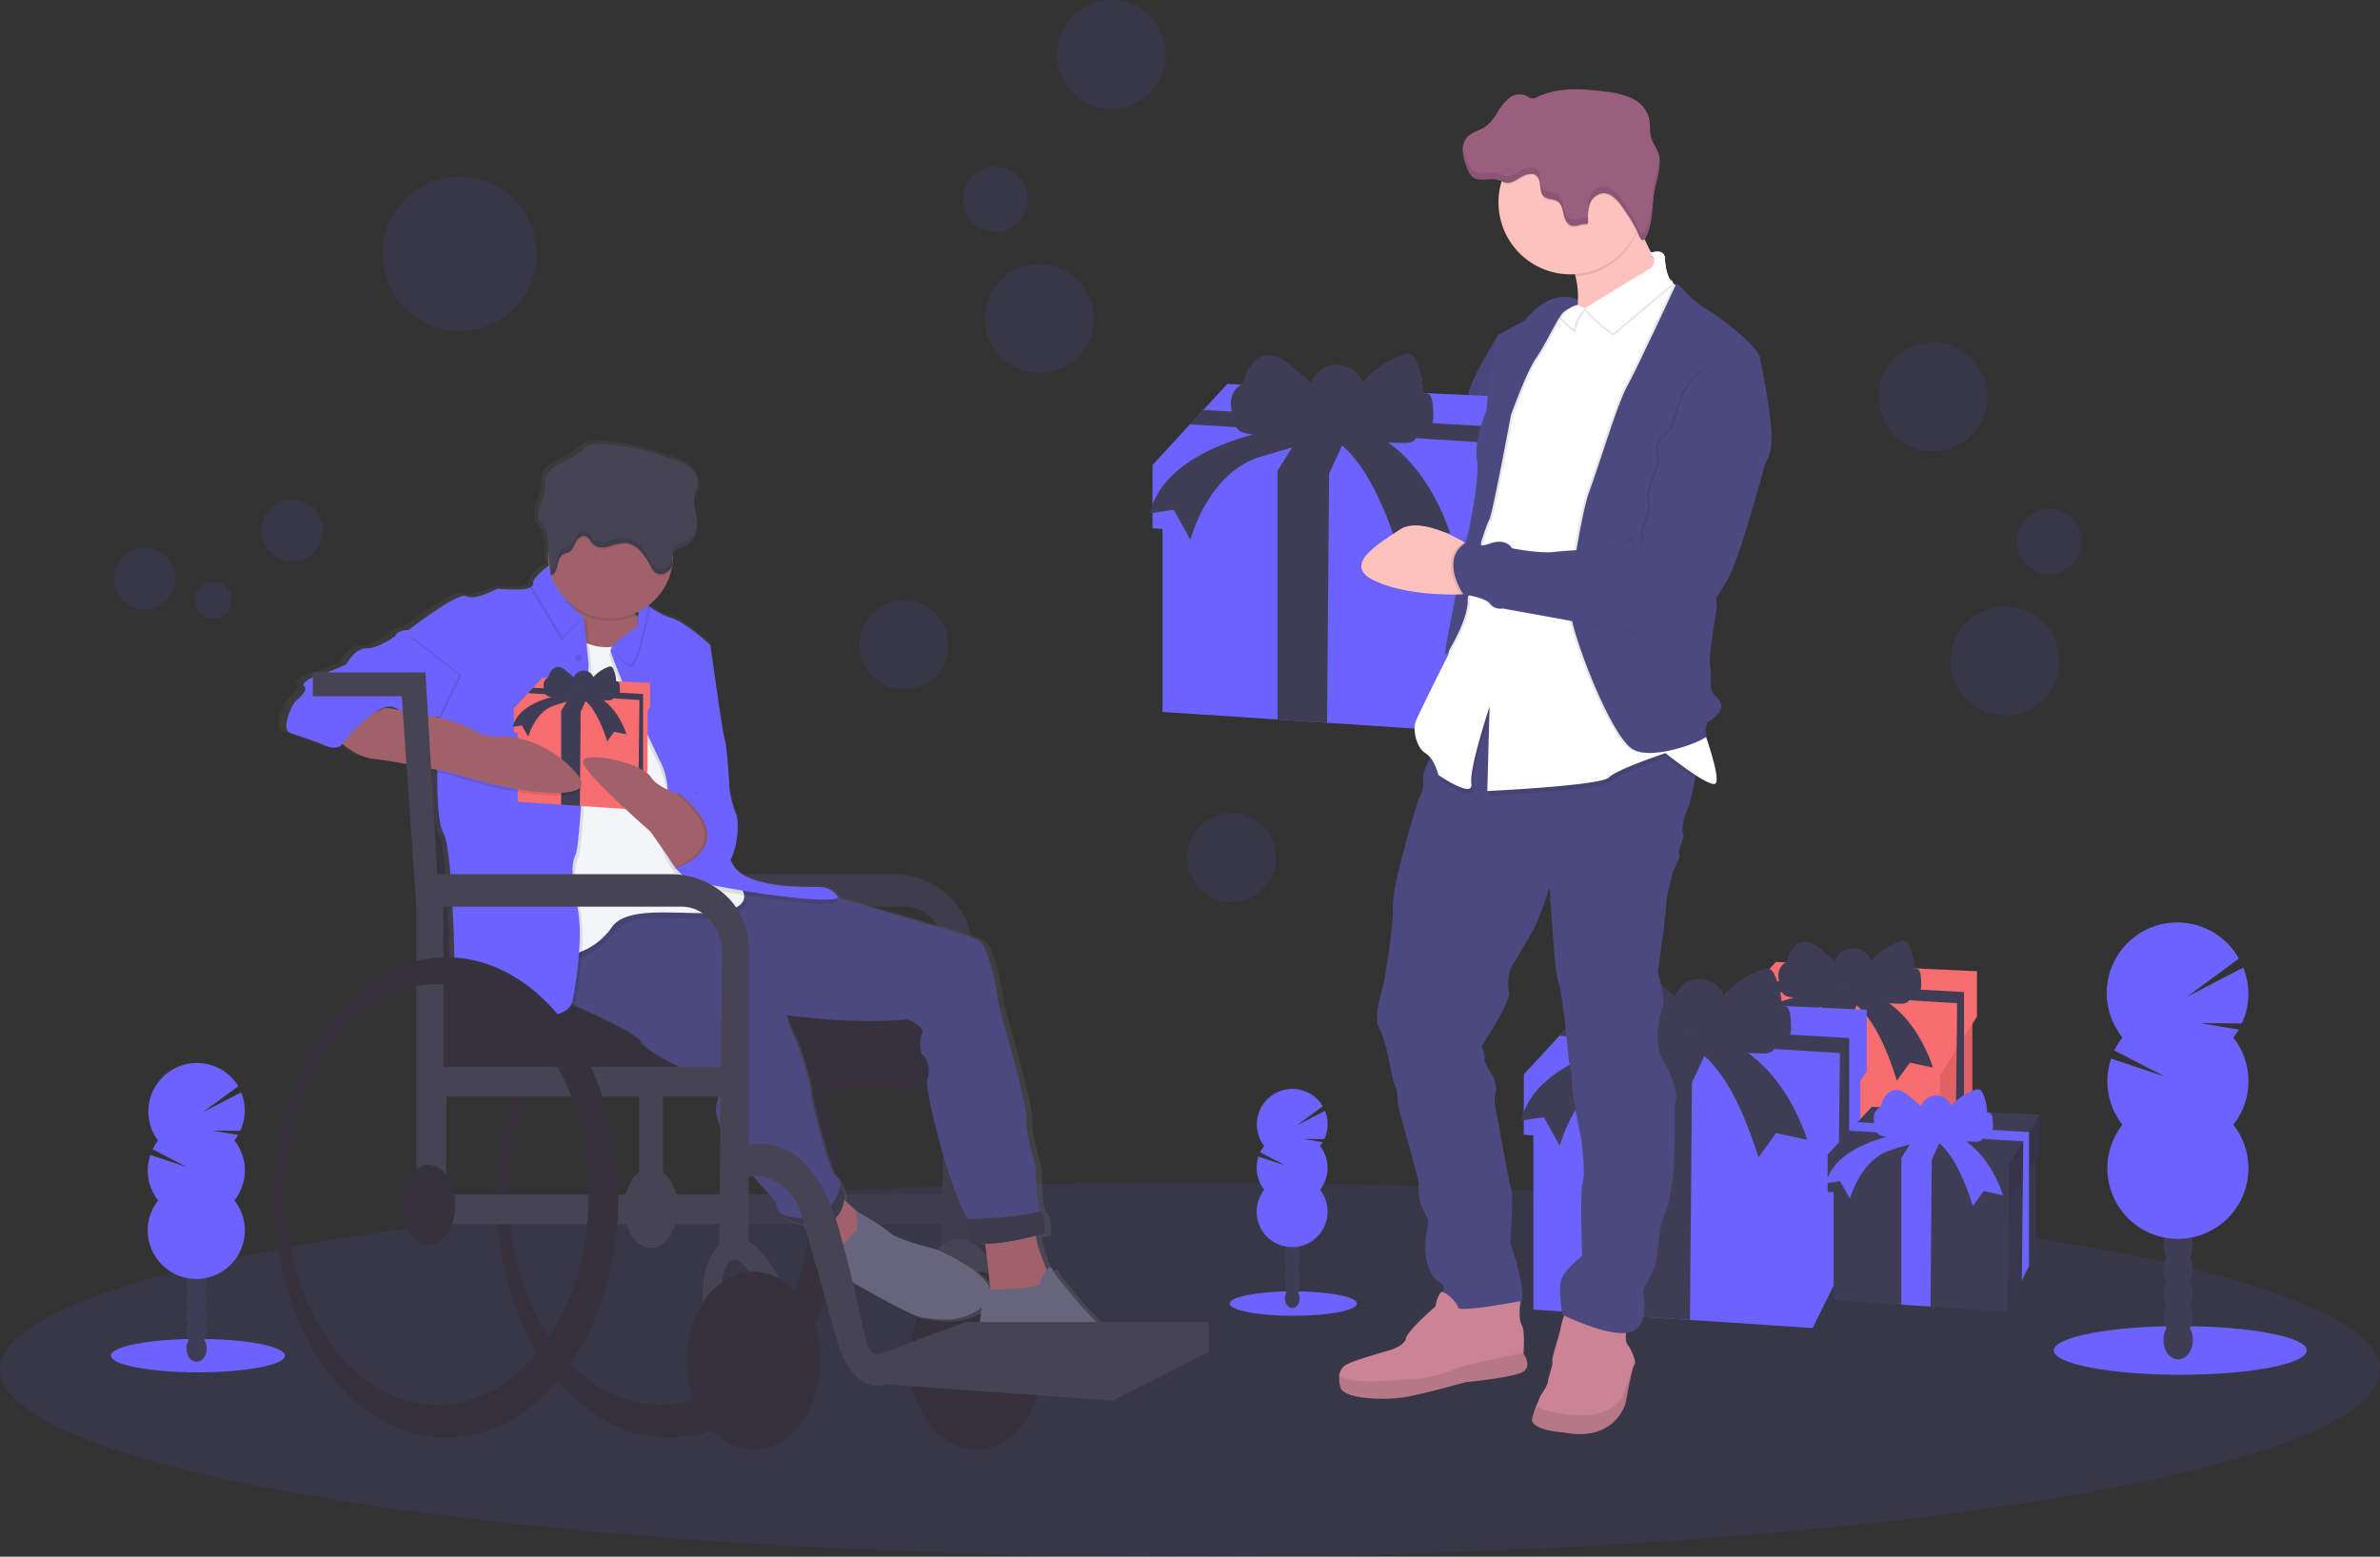 <svg id="e1b1e002-d924-4d22-bacb-5c9d93bf569d" xmlns="http://www.w3.org/2000/svg" xmlns:xlink="http://www.w3.org/1999/xlink" viewBox="0 0 653.07 427.29"><rect x="0" y="0" width="653.07" height="427.29" fill="#333333" stroke="none"/><defs><style>.cls-1,.cls-5{fill:#6c63ff;}.cls-1,.cls-13,.cls-3{opacity:0.1;}.cls-1,.cls-3,.cls-6,.cls-9{isolation:isolate;}.cls-2{fill:#f86d70;}.cls-4{fill:#3f3d56;}.cls-6{opacity:0.15;}.cls-7{fill:#fec2be;}.cls-8{fill:#4c4981;}.cls-9{opacity:0.05;}.cls-10{fill:#ca8496;}.cls-11{fill:#fff;}.cls-12{fill:#9a5e7f;}.cls-14{fill:#35323e;}.cls-15{fill:#464353;}.cls-16{fill:url(#Dégradé_sans_nom_2);}.cls-17{fill:#a1616a;}.cls-18{fill:#67647e;}.cls-19{fill:#444053;}.cls-20{fill:#f3f5f9;}.cls-21{fill:none;}</style><linearGradient id="Dégradé_sans_nom_2" x1="-1002.42" y1="-323.95" x2="-1002.42" y2="-63.54" gradientTransform="matrix(1, 0, 0, -1, 1199.58, 74.15)" gradientUnits="userSpaceOnUse"><stop offset="0" stop-color="gray" stop-opacity="0.25"/><stop offset="0.54" stop-color="gray" stop-opacity="0.12"/><stop offset="1" stop-color="gray" stop-opacity="0.1"/></linearGradient></defs><title>undraw_gifts</title><ellipse class="cls-1" cx="326.54" cy="375.93" rx="326.54" ry="51.36"/><polygon class="cls-2" points="541.21 276.04 541.21 311.64 531.8 330.63 531.8 330.63 531.5 331.24 506.58 329.59 497.01 328.95 474.78 327.49 474.78 284.9 497.01 285.53 506.95 285.81 532.1 286.52 541.21 276.04"/><polygon class="cls-3" points="541.21 278.14 541.21 311.64 538.91 316.28 538.91 316.28 536.55 321.04 536.55 321.04 531.8 330.63 532.33 295.03 532.43 287.85 536.96 282.85 536.96 282.85 538.93 280.67 541.21 278.14"/><polygon class="cls-2" points="542.48 266.59 542.48 279.02 541.21 281.06 538.92 284.7 536.9 287.92 532.43 295.04 532.33 295.03 472.82 291.97 472.82 279.71 472.97 279.54 480.07 271.85 482.64 269.07 487.3 264.04 542.48 266.59"/><polygon class="cls-4" points="538.93 272.31 538.93 280.67 538.92 284.7 538.91 316.28 538.91 316.28 536.55 321.04 536.9 287.92 536.96 282.85 536.96 282.85 537.04 275.37 480.07 271.85 482.64 269.07 538.93 272.31"/><polygon class="cls-4" points="510.97 272.72 506.98 281.39 506.95 285.81 506.58 329.59 497.01 328.95 497.01 280.81 502.12 272.72 510.97 272.72"/><path class="cls-4" d="M497.83,290.19a12.67,12.67,0,0,1-7.14.25,2.78,2.78,0,0,1-1.25-.59,3.29,3.29,0,0,1-.78-1.53,12.4,12.4,0,0,1-.68-3.67,4.08,4.08,0,0,1,1.53-3.28,3.54,3.54,0,0,0,.58-.44,2.43,2.43,0,0,0,.45-.91c.7-2.08,2-4.28,4.22-4.62,2-.3,3.82,1.09,5.37,2.41l3.39,2.88a5.34,5.34,0,0,1,10-.13,18.78,18.78,0,0,1,7.53-5.17,2.33,2.33,0,0,1,2-.08,2.19,2.19,0,0,1,.78,1.06,16,16,0,0,1,1.47,6.42,1.11,1.11,0,0,1,1.31.45,2.91,2.91,0,0,1,.43,1.41,20.1,20.1,0,0,1,.14,2.33,3.53,3.53,0,0,1-.59,2.34,3.86,3.86,0,0,1-2.91.91,1.18,1.18,0,0,1-.31,1.75,3.38,3.38,0,0,1-2,.38c-2.63,0-5.43-.1-7.62-1.55-.87-.59-1.59-1.35-2.46-1.93-2.13-1.41-4.8-1.47-7.26-1.35C501.71,287.64,499.94,289.47,497.83,290.19Z" transform="translate(0 -16.88)"/><path class="cls-4" d="M497.35,289.61s-22,3.06-25.05,16.34l4.61-.68,3.23,5.79s3.41-12.94,13.46-16,13.63-3.57,13.63-3.57,7,1.69,13.28,22l3.58-4.94,6.3,1.36s-4.6-15.84-17-20.27Z" transform="translate(0 -16.88)"/><polygon class="cls-5" points="510.5 289.97 510.5 338.06 497.79 363.7 497.79 363.71 497.39 364.52 463.73 362.3 450.79 361.44 420.76 359.45 420.76 301.93 450.79 302.78 464.22 303.16 498.19 304.12 510.5 289.97"/><polygon class="cls-5" points="512.23 277.19 512.23 293.99 510.5 296.74 507.42 301.65 504.69 306 498.65 315.62 498.51 315.61 418.12 311.48 418.12 294.91 418.32 294.69 427.92 284.31 431.39 280.54 437.68 273.74 512.23 277.19"/><polygon class="cls-4" points="507.43 284.93 507.42 296.21 507.42 301.65 507.4 344.32 507.4 344.33 504.21 350.75 504.69 306 504.76 299.16 504.76 299.15 504.87 289.05 427.92 284.31 431.39 280.54 507.43 284.93"/><polygon class="cls-4" points="469.66 285.48 464.27 297.19 464.22 303.16 463.73 362.3 450.79 361.44 450.79 296.41 457.69 285.48 469.66 285.48"/><path class="cls-4" d="M451.91,303.15a17.14,17.14,0,0,1-9.65.34,3.91,3.91,0,0,1-1.69-.78,4.43,4.43,0,0,1-1.05-2.08,16.42,16.42,0,0,1-.92-5,5.54,5.54,0,0,1,2.06-4.43,5.53,5.53,0,0,0,.79-.58,3.17,3.17,0,0,0,.58-1.23c.94-2.82,2.77-5.79,5.7-6.24,2.7-.41,5.17,1.48,7.25,3.25l4.57,3.89a7.22,7.22,0,0,1,13.46-.18,25.61,25.61,0,0,1,10.17-7,3.12,3.12,0,0,1,2.68-.11,3,3,0,0,1,1.06,1.43,22,22,0,0,1,2,8.67,1.53,1.53,0,0,1,1.75.58,4.06,4.06,0,0,1,.58,1.92,25.33,25.33,0,0,1,.19,3.14,4.76,4.76,0,0,1-.83,3.16c-.93,1.08-2.55,1.2-4,1.23a1.6,1.6,0,0,1-.41,2.37,4.61,4.61,0,0,1-2.68.52c-3.56,0-7.34-.14-10.3-2.12-1.17-.77-2.15-1.81-3.32-2.59-2.87-1.9-6.48-2-9.8-1.83C457.14,299.7,454.76,302.19,451.91,303.15Z" transform="translate(0 -16.88)"/><path class="cls-4" d="M451.25,302.36s-29.68,4.14-33.85,22.09l6.22-.92,4.37,7.83s4.6-17.51,18.18-21.63,18.41-4.84,18.41-4.84,9.43,2.3,17.94,29.69l4.83-6.68,8.54,1.84s-6.21-21.4-23-27.38Z" transform="translate(0 -16.88)"/><polygon class="cls-4" points="558.67 313.86 558.67 343.62 550.81 359.5 550.81 359.5 550.55 360 529.73 358.62 521.72 358.09 503.14 356.86 503.14 321.26 521.72 321.78 530.03 322.01 551.06 322.61 558.67 313.86"/><polygon class="cls-3" points="558.67 315.61 558.67 343.62 556.75 347.5 556.75 347.5 554.78 351.47 554.78 351.48 550.81 359.5 551.25 329.73 551.34 323.72 555.12 319.54 555.12 319.54 556.77 317.72 558.67 315.61"/><polygon class="cls-4" points="559.74 305.95 559.74 316.35 558.67 318.05 556.76 321.09 555.08 323.78 551.34 329.73 551.25 329.73 501.5 327.17 501.5 316.91 501.62 316.78 507.56 310.35 509.71 308.02 513.6 303.81 559.74 305.95"/><polygon class="cls-6" points="559.74 305.95 559.74 316.35 551.34 329.73 551.34 319.48 559.74 305.95"/><polygon class="cls-5" points="556.77 310.73 556.77 317.72 556.76 321.09 556.75 347.5 556.75 347.5 554.78 351.47 555.08 323.78 555.12 319.54 555.12 319.54 555.19 313.28 507.56 310.35 509.71 308.02 556.77 310.73"/><polygon class="cls-5" points="533.4 311.08 530.06 318.33 530.03 322.01 529.73 358.62 521.72 358.09 521.72 317.84 525.99 311.08 533.4 311.08"/><path class="cls-5" d="M522.41,328.45a10.64,10.64,0,0,1-6,.21,2.54,2.54,0,0,1-1.05-.49,2.79,2.79,0,0,1-.65-1.28,10.11,10.11,0,0,1-.58-3.07,3.41,3.41,0,0,1,1.28-2.74,3.41,3.41,0,0,0,.48-.37,2,2,0,0,0,.38-.76c.58-1.75,1.71-3.58,3.53-3.86,1.67-.25,3.2.91,4.49,2l2.83,2.41a4.45,4.45,0,0,1,8.32-.1,15.85,15.85,0,0,1,6.3-4.32,2,2,0,0,1,1.65-.07,1.78,1.78,0,0,1,.66.89,13.42,13.42,0,0,1,1.23,5.36.94.94,0,0,1,1.09.38,2.52,2.52,0,0,1,.37,1.17,17.88,17.88,0,0,1,.11,1.94,2.93,2.93,0,0,1-.52,1.95,3.2,3.2,0,0,1-2.46.77,1,1,0,0,1-.15,1.39l-.1.07a2.81,2.81,0,0,1-1.66.32c-2.2,0-4.54-.08-6.38-1.3-.72-.48-1.33-1.12-2.05-1.61-1.75-1.17-4-1.23-6.06-1.13C525.65,326.31,524.18,327.85,522.41,328.45Z" transform="translate(0 -16.88)"/><path class="cls-5" d="M522,328s-18.37,2.56-20.93,13.67l3.85-.58,2.7,4.84s2.85-10.82,11.25-13.38a90.16,90.16,0,0,1,11.39-3s5.84,1.42,11.09,18.36l3-4.12,5.25,1.16s-3.85-13.24-14.24-16.92Z" transform="translate(0 -16.88)"/><path class="cls-7" d="M338.83,188.09c4.8,1.82,16,2,20.93,2h2.44l3.18-6.47-3.18-5.4s-2.92-.8-6.8-1.5c-5.72-1-13.54-1.84-17.27.48C331.87,181.08,332.57,185.72,338.83,188.09Z" transform="translate(0 -16.88)"/><path class="cls-3" d="M359.76,190.11h2.44l3.18-6.47-3.18-5.4s-2.92-.8-6.8-1.5C358.55,179,366.11,184.05,359.76,190.11Z" transform="translate(0 -16.88)"/><path class="cls-8" d="M412.44,110.61,411,109s-7.23,11.44-8,15.76-1.75,9.28-1.75,9.28-1.8,5.61-3,8.09-2.26,4.86-2.37,5.94.44,3.45-1.83,5-2.81,5.61-2.81,5.61-8.17,8-12.52,8.2-16.73,2.38-16.3,4.54-5.18,3.45-7.44,4,14.59,7,4.75,15.32c0,0,6.25,1.3,6.9,2.81s7.23-.86,7.23-.86,1.41-3.35,6.27-3.56,7.33-2.38,7.33-2.7,4.86-3,7.56-3.78,6.26-1.08,6.37-1.83,16.18-70.15,16.18-70.15Z" transform="translate(0 -16.88)"/><path class="cls-9" d="M412.44,110.61,411,109s-7.23,11.44-8,15.76-1.75,9.28-1.75,9.28-1.8,5.61-3,8.09-2.26,4.86-2.37,5.94.44,3.45-1.83,5-2.81,5.61-2.81,5.61-8.17,8-12.52,8.2-16.73,2.38-16.3,4.54-5.18,3.45-7.44,4,14.59,7,4.75,15.32c0,0,6.25,1.3,6.9,2.81s7.23-.86,7.23-.86,1.41-3.35,6.27-3.56,7.33-2.38,7.33-2.7,4.86-3,7.56-3.78,6.26-1.08,6.37-1.83,16.18-70.15,16.18-70.15Z" transform="translate(0 -16.88)"/><path class="cls-10" d="M429.26,410.09c14.24,2.68,16.83-8.25,16.83-8.25s1.75-9.71,2.43-10.44a1.21,1.21,0,0,0,.11-.93h0a12.59,12.59,0,0,0-2.05-4.57c-.9-1.06-.17-5.43-.17-5.43l-16.51-4.21a24.38,24.38,0,0,0-1.61,4.86c-.16,1.53-2.6,8.5-2.34,9.47s-1.05,4-1.21,5.5-2.18,3.81-2.34,4.62a18.79,18.79,0,0,1-.89,2.13,20.66,20.66,0,0,0-1.05,3.29C419.61,409.53,429.26,410.09,429.26,410.09Z" transform="translate(0 -16.88)"/><path class="cls-3" d="M429.26,410.09c14.24,2.68,16.83-8.25,16.83-8.25s1.75-9.71,2.43-10.44a1.21,1.21,0,0,0,.11-.93l-3.43,9.83s-2.83,5.91-13.35,5c-6-.5-8.94-1.62-10.37-2.48a20.66,20.66,0,0,0-1.05,3.29C419.61,409.53,429.26,410.09,429.26,410.09Z" transform="translate(0 -16.88)"/><path class="cls-8" d="M378.41,299c1.75,2.67,3.81,14.33,3.81,14.33a12.13,12.13,0,0,1,1.29,4.94c-.08,2.26,1.3,6.42,1.3,6.42l4.53,16.75s-.49,4.45,1.21,7.59,1.54,2.19.73,7.69,1,10.61,3.89,12.22-1.3,5.42-1.3,5.42,18.62,5,22.5,2-2-18.29-2-18.29,1-12.8.33-14.66-3.41-17.74-3.41-17.74-1.69-7.2-1-8.42-.41-4.69-.41-4.69-2.74-3.89-2.51-5.1-.81-3.38-.81-3.38,8.26-12.63,7.53-15,.32-6.15.32-6.15l2.3-3.93c1.54-2.63,3.39-5.77,4-6.75a86.7,86.7,0,0,0,3.77-9.63l.76-2.19s1.29,23.79,2.43,26.22,2.83,21.6,2.83,21.6a13.49,13.49,0,0,1,.81,5.34c-.16,3,2.59,16,2.59,16s1.22,9.23.41,11.67-.17,20.32-.17,20.32-4.45,3.5-5.58,6.15.16,10,.16,10,12.95,6.48,18.68,4.78S450.74,371,450.74,371s3.89-6.48,3.89-9a101.56,101.56,0,0,1,1.38-10.2c4.94-9.07,3-31.08,3.8-32.86s-1.67-8.42-3.71-11.39-1.21-11.09,0-13.43-1.2-10.5-1.2-10.5,2.33-15.71,2.27-18.13,2-9.63,2-9.63,2.11-3.73,1.62-4.86,1.62-4.05,1.05-5.35.49-5.25,1.54-7.58a48.27,48.27,0,0,0,1.75-7.46c.5-2.8.87-5.25.87-5.25l-13.36-10.77-33.35-8.75-12.55-4.05-12.22,19.26s-1.26,2-2.38,4.33c-1,2-1.82,4.24-1.66,5.62a7.76,7.76,0,0,1-1.14,5s-7.31,23.09-7.14,29.73S379.65,287,379.65,287,376.63,296.37,378.41,299Z" transform="translate(0 -16.88)"/><polygon class="cls-5" points="413.27 122.42 413.27 172.93 399.92 199.87 399.92 199.87 399.49 200.73 364.14 198.39 350.55 197.49 319.01 195.41 319.01 134.99 350.55 135.88 364.66 136.28 400.34 137.29 413.27 122.42"/><polygon class="cls-3" points="413.27 125.4 413.27 172.93 410.01 179.51 410.01 179.52 406.66 186.26 406.66 186.26 399.92 199.87 400.67 149.36 400.82 139.17 407.24 132.07 407.24 132.07 410.03 128.98 413.27 125.4"/><polygon class="cls-5" points="415.08 109.01 415.08 126.65 413.27 129.54 410.03 134.7 407.16 139.27 400.82 149.37 400.67 149.36 316.24 145.02 316.24 127.61 316.45 127.39 326.53 116.47 330.18 112.53 336.77 105.39 415.08 109.01"/><polygon class="cls-4" points="410.04 117.13 410.03 128.98 410.03 134.7 410.01 179.51 410.01 179.52 406.66 186.26 407.16 139.27 407.24 132.07 407.24 132.07 407.35 121.46 326.53 116.47 330.18 112.53 410.04 117.13"/><polygon class="cls-4" points="370.37 117.71 364.71 130.01 364.66 136.28 364.14 198.39 350.55 197.49 350.55 129.19 357.8 117.71 370.37 117.71"/><path class="cls-4" d="M351.72,135.4a17.92,17.92,0,0,1-10.13.35,4.09,4.09,0,0,1-1.75-.82,4.56,4.56,0,0,1-1.09-2.18,17.09,17.09,0,0,1-1-5.21,5.92,5.92,0,0,1,2.16-4.67,4.18,4.18,0,0,0,.83-.62,3.2,3.2,0,0,0,.63-1.28c1-3,2.92-6.08,6-6.55,2.84-.43,5.43,1.55,7.62,3.41l4.8,4.09a7.59,7.59,0,0,1,14.14-.2,26.79,26.79,0,0,1,10.68-7.33,3.31,3.31,0,0,1,2.81-.11,3.19,3.19,0,0,1,1.11,1.5,23.11,23.11,0,0,1,2.09,9.11,1.59,1.59,0,0,1,1.85.64,4.31,4.31,0,0,1,.62,2,30.46,30.46,0,0,1,.19,3.31,5,5,0,0,1-.87,3.31c-1,1.13-2.67,1.26-4.18,1.29a1.69,1.69,0,0,1-.43,2.49,4.83,4.83,0,0,1-2.82.54c-3.73,0-7.7-.14-10.82-2.22-1.22-.82-2.25-1.91-3.5-2.72-3-2-6.8-2.09-10.29-1.93C357.22,131.8,354.72,134.42,351.72,135.4Z" transform="translate(0 -16.88)"/><path class="cls-4" d="M351.05,134.59s-31.18,4.35-35.53,23.2l6.53-1,4.59,8.22s4.83-18.38,19.09-22.72,19.33-5.08,19.33-5.08,9.92,2.42,18.85,31.18l5.08-7,8.94,1.94s-6.52-22.48-24.17-28.76Z" transform="translate(0 -16.88)"/><path class="cls-7" d="M427.72,111.41c.51-.21,35.72-14.75,30.87-17.64-2.87-1.72-6.42-9-8.84-14.67-1.7-4-2.85-7.18-2.85-7.18s-28.26-5-18.14,12.3a31.92,31.92,0,0,1,3.56,8.53C435.21,104.55,428,111.2,427.72,111.41Z" transform="translate(0 -16.88)"/><path class="cls-3" d="M428.76,84.22a31.92,31.92,0,0,1,3.56,8.53A19.75,19.75,0,0,0,449,81a19.48,19.48,0,0,0,.74-1.92c-1.7-4-2.85-7.18-2.85-7.18S418.64,66.9,428.76,84.22Z" transform="translate(0 -16.88)"/><path class="cls-7" d="M411.19,72.4a19.75,19.75,0,0,0,37.82,8,19.52,19.52,0,0,0,1.68-8,19.75,19.75,0,0,0-39.5,0Z" transform="translate(0 -16.88)"/><path class="cls-3" d="M392.14,225.43c2.07,1.88,2.86,5.45,2.86,5.45s9.74,6.65,9.07,2.43,5-21.2,5-21.2l-.65,23.15s31.08-1.46,33.35-3.73,15.54-6.63,15.54-6.63,4.09,3.26,7.8,5.73c.5-2.79.86-5.25.86-5.25l-13.36-10.76-33.34-8.76-12.55-4.05-12.22,19.26S393.26,223.11,392.14,225.43Z" transform="translate(0 -16.88)"/><path class="cls-11" d="M391.12,223.6c2.59,1.62,3.56,6,3.56,6s9.71,6.64,9.06,2.43,5-21.21,5-21.21L408.12,234s31.08-1.45,33.34-3.72S457,223.6,457,223.6s11.49,9.23,13.59,8.42-3.72-16.51-3.72-16.51l-6-91.95s1.62-27.36-.81-28.33a3.51,3.51,0,0,1-1-.64c-1.6-1.44-2.08-4.36-2.22-6.81-.15-2.92-4-1.46-4-1.46l2.26,2.92L435,101.43l-.17.11a23.77,23.77,0,0,0-2.41-1.1c-1.75-.68-4.14-1.32-5.69-.68a5.57,5.57,0,0,0-2.12,1.91,23.79,23.79,0,0,0-2.73,5.54l-7.29,12.3s-3.72,16.34-3.72,17-1.13,15.54-2.43,17.16-2.59,9.71-2.1,12.14-.82,11.49-.82,11.49c-5.34,4.37-8.09,19.26-8.09,19.26s-8.42,16.68-9.06,18.62S388.53,222,391.12,223.6Z" transform="translate(0 -16.88)"/><path class="cls-3" d="M435,102.08c2,2.92,7.66,7,7.66,7l16.4-13.85c-1.6-1.44-2.08-4.36-2.22-6.81-.15-2.92-4-1.46-4-1.46l.47.58a2.62,2.62,0,0,1-.46,3.66,2.2,2.2,0,0,1-.25.17Z" transform="translate(0 -16.88)"/><path class="cls-11" d="M435,101.43c2,2.92,7.66,7,7.66,7l16.4-13.85c-1.6-1.44-2.08-4.36-2.22-6.81-.15-2.92-4-1.46-4-1.46l.47.58a2.62,2.62,0,0,1-.46,3.66,2.2,2.2,0,0,1-.25.17Z" transform="translate(0 -16.88)"/><path class="cls-3" d="M427.42,103.61c2.12,2.54,5.12,5.41,5,4s1.79-4.61,3-6a9,9,0,0,0-5.88.16A5.57,5.57,0,0,0,427.42,103.61Z" transform="translate(0 -16.88)"/><path class="cls-11" d="M427.09,102.65c2.12,2.53,5.12,5.41,5,4s1.6-3.77,2.83-5.19c-1.75-.68-4.13-1.33-5.69-.69A5.44,5.44,0,0,0,427.09,102.65Z" transform="translate(0 -16.88)"/><path class="cls-3" d="M459.05,95.39s-.21-1.94,2.6,1.4,8.09,6.26,8.09,6.26,12,8.42,12.62,12.31,4.53,20.72,2.49,26.33-17.71,32.48-17.71,32.48,4.09,4.86,3.14,10.58-2.16,13.6-1.62,15.33-.65,6,1.16,7.55,3.78,4.08-1.94,7.56c0,0-1.08,2.91-.11,3.56s-14.35,7.34-20.4,3.77-16.92-32.05-17.16-38.42,3.35-27.43,5.29-32.38,7.77-24.28,10.25-28.6S459.05,95.39,459.05,95.39Z" transform="translate(0 -16.88)"/><path class="cls-8" d="M459.7,95.39s-.21-1.94,2.59,1.4,8.1,6.26,8.1,6.26,12,8.42,12.63,12.31,4.53,20.72,2.48,26.33-17.73,32.48-17.73,32.48,4.09,4.86,3.14,10.58-2.16,13.6-1.62,15.33-.65,6,1.16,7.55,3.78,4.08-1.94,7.56c0,0-1.08,2.91-.11,3.56s-14.35,7.34-20.4,3.77-16.92-32.05-17.16-38.42,3.35-27.43,5.29-32.38,7.77-24.28,10.25-28.6S459.7,95.39,459.7,95.39Z" transform="translate(0 -16.88)"/><path class="cls-3" d="M432.7,99.06s-6-3.67-13.58,5.72c0,0-5.5,3.13-7.12,3.88s-3.45,20.83-3.45,20.83-3.56,8.63-2.59,13.6-2.8,22-2.8,22-6.27,30.65-6.05,31.52,6.37-9.61,6.26-14.79,5.18-21.37,5.94-22.34,5.94-28.71,5.94-28.71,4.21-11.77,6.9-15.65,6.05-11.22,7.45-12.52a14.36,14.36,0,0,1,3.34-2.16Z" transform="translate(0 -16.88)"/><path class="cls-8" d="M432.76,99.06s-6.75-3.67-14.31,5.72c0,0-5.5,3.13-7.12,3.88s-3.45,20.83-3.45,20.83-3.56,8.63-2.59,13.6-2.81,22-2.81,22-6.26,30.65-6,31.52,6.37-9.61,6.26-14.79,5.18-21.37,5.94-22.34,5.93-28.71,5.93-28.71,4.21-11.76,6.91-15.64,6-11.23,7.44-12.52a13.16,13.16,0,0,1,4-2.16Z" transform="translate(0 -16.88)"/><path class="cls-7" d="M403.16,166.51s-12.84-8.41-19.05-4.27-16.35,10-6.37,14.31S401.53,180,401.53,180Z" transform="translate(0 -16.88)"/><path class="cls-10" d="M367.81,397.63c.81,3.32,12.14,3.64,17.56,2.75s16.68-4.1,16.68-4.1,11.81-1.13,15.29-2.59.73-5.19.73-5.19v-.34c.08-1.35.33-6.26-.5-7.59-1-1.53-.41-6.55-.41-6.55s-16.75,3.24-17.08,1.7-2.92-3.73-4.13-4.21-2.1,4-2.1,4-7.59,6.48-8.1,8.83-5.83,3.56-5.83,3.56-8.1,2.27-10.21,3.4a3.9,3.9,0,0,0-2.23,3.14A8.82,8.82,0,0,0,367.81,397.63Z" transform="translate(0 -16.88)"/><path class="cls-3" d="M367.81,397.63c.81,3.32,12.14,3.64,17.56,2.75s16.68-4.1,16.68-4.1,11.81-1.13,15.29-2.59.73-5.19.73-5.19v-.34l-16.92,3.75s-8.34,3.56-13.68,3.56c-4.67,0-15.11,1.91-20-1A8.81,8.81,0,0,0,367.81,397.63Z" transform="translate(0 -16.88)"/><path class="cls-3" d="M412,66.93a5,5,0,0,0,1,.4c1.52.41,3-.61,4.35-1.43s3.21-1.42,4.38-.37c1.52,1.39.42,4.34,2,5.68,1,.84,2.57.58,3.67,1.25S428.75,74.67,429,76s.83,2.81,2.12,3.2,2.48-.46,3.75-.41c.26,0,.58,0,.75-.16a.79.79,0,0,0,.12-.58,12.48,12.48,0,0,1,.41-4.67,4.51,4.51,0,0,1,3.29-3.08c2.27-.35,4.18,1.64,5.52,3.5A59.15,59.15,0,0,1,448.82,80c.07.14.13.28.19.43A19.76,19.76,0,0,0,431,52.65a19.76,19.76,0,0,0-19,14.29Z" transform="translate(0 -16.88)"/><path class="cls-12" d="M445,73.46c-1.33-1.87-3.24-3.86-5.52-3.5A4.46,4.46,0,0,0,436.21,73a12.26,12.26,0,0,0-.41,4.67.8.8,0,0,1-.14.58c-.17.19-.48.16-.74.15-1.26,0-2.53.78-3.74.42s-1.85-1.88-2.13-3.2-.58-2.81-1.72-3.5-2.67-.41-3.67-1.26c-1.57-1.33-.46-4.29-2-5.67-1.16-1.06-3-.46-4.37.36s-2.83,1.84-4.36,1.44c-.51-.14-1-.44-1.47-.63-2.4-.91-5.51.63-7.49-1a5.82,5.82,0,0,1-1.49-2.59,16.27,16.27,0,0,1-1.09-4.12,5.47,5.47,0,0,1,1.1-4c1.28-1.52,3.45-1.89,5.09-3a12.63,12.63,0,0,0,3.26-3.84A14.43,14.43,0,0,1,414,43.88a4.67,4.67,0,0,1,4.76-.74,5,5,0,0,0,1.55.73,3.16,3.16,0,0,0,1.75-.47c5.62-2.64,12.16-2.18,18.31-1.39a23.94,23.94,0,0,1,7.21,1.75,8.65,8.65,0,0,1,4.86,5.33c.5,1.9.12,4,.73,5.84.4,1.27,1.25,2.33,1.75,3.61,1.31,3.41-.26,7.16-.93,10.75-.72,3.93-.36,8.17-2,11.9-.32.73-.69,2-1.51,1.52-.59-.35-1.21-2.42-1.56-3.07A56.63,56.63,0,0,0,445,73.46Z" transform="translate(0 -16.88)"/><path class="cls-3" d="M480.53,136.72l2.92,8.31s-6.91,25.68-10.15,31.09-8,12.3-8,12.3a29.68,29.68,0,0,1-17.27,2.16c-9.29-1.83-36.37-6.69-36.37-6.69a3.59,3.59,0,0,1-3.45-1.3c-1.19-1.73-7.34-2.59-7.34-2.59s-7.13-10.36,1.62-14.68c0,0,1.07,2.38,5.72.76s6,1.29,6,1.29,7.56,1.52,11.76,1,14.68-.75,15.76-1.61a1.37,1.37,0,0,1,1.94.1,11.74,11.74,0,0,0,3.45-1.94c.87-1,2.06,1.08,2.06,1.08s1.51-.86,1.08-1.94,1.4-5.18,1.4-5.18A10.54,10.54,0,0,0,452,154c-.54-2.16,2.7-9.92,2.7-9.92a13.79,13.79,0,0,0-.43-3.89c-.54-1.94,4.09-5.83,4.09-5.83s4.53-22,14.14-14.79S480.53,136.72,480.53,136.72Z" transform="translate(0 -16.88)"/><path class="cls-8" d="M481.2,136.72l2.92,8.31s-6.91,25.68-10.15,31.09-8,12.3-8,12.3a29.68,29.68,0,0,1-17.27,2.16c-9.28-1.83-36.38-6.69-36.38-6.69a3.6,3.6,0,0,1-3.45-1.3c-1.18-1.73-7.34-2.59-7.34-2.59s-7.12-10.36,1.62-14.68c0,0,1.08,2.38,5.72.76s6,1.29,6,1.29,7.59,1.52,11.77,1,14.68-.75,15.75-1.61a1.37,1.37,0,0,1,1.94.1,11.88,11.88,0,0,0,3.46-1.94c.86-1,2.05,1.08,2.05,1.08s1.51-.86,1.08-1.94,1.4-5.18,1.4-5.18a10.39,10.39,0,0,0,.32-4.86c-.54-2.16,2.71-9.92,2.71-9.92a13.8,13.8,0,0,0-.44-3.89c-.54-1.94,4.09-5.83,4.09-5.83s4.53-22,14.14-14.79S481.2,136.72,481.2,136.72Z" transform="translate(0 -16.88)"/><g class="cls-13"><path d="M436.18,71.2a4.51,4.51,0,0,1,3.29-3.08c2.27-.35,4.18,1.64,5.52,3.51a56.4,56.4,0,0,1,3.83,6.15c.35.65.94,2.72,1.55,3.08.82.48,1.17-.8,1.52-1.53,1.67-3.71,1.3-8,2-11.89.42-2.3,1.21-4.67,1.39-6.94.24,2.81-.86,5.79-1.39,8.66-.73,3.93-.36,8.17-2,11.9-.33.73-.7,2-1.52,1.53-.58-.36-1.2-2.43-1.55-3.08A57.2,57.2,0,0,0,445,73.36c-1.33-1.88-3.24-3.86-5.52-3.5a4.45,4.45,0,0,0-3.28,3.07,8.75,8.75,0,0,0-.44,2.43A11.46,11.46,0,0,1,436.18,71.2Z" transform="translate(0 -16.88)"/><path d="M402.47,61A5.82,5.82,0,0,0,404,63.54c2,1.64,5.08.09,7.48,1a16,16,0,0,0,1.48.62c1.52.41,3-.58,4.35-1.43s3.21-1.42,4.38-.37c1.52,1.39.42,4.35,2,5.68,1,.85,2.57.58,3.67,1.25s1.44,2.21,1.72,3.5.83,2.82,2.12,3.2,2.48-.46,3.75-.41c.26,0,.58,0,.74-.16a.38.38,0,0,0,.09-.15c0,.43,0,.86,0,1.29a.81.81,0,0,1-.13.59c-.18.19-.48.16-.74.15-1.27,0-2.53.77-3.75.41s-1.84-1.88-2.12-3.2-.59-2.81-1.72-3.53-2.68-.41-3.67-1.25c-1.57-1.33-.47-4.29-2-5.67-1.17-1.06-3-.45-4.38.36s-2.83,1.84-4.35,1.43c-.51-.14-1-.43-1.48-.62-2.4-.92-5.51.63-7.48-1a5.73,5.73,0,0,1-1.49-2.59,16,16,0,0,1-1.09-4.12,6.4,6.4,0,0,1,0-1.45A17.43,17.43,0,0,0,402.47,61Z" transform="translate(0 -16.88)"/></g><path class="cls-14" d="M136.31,345.58c0,36.43,21.15,65.95,47.23,65.95s47.22-29.53,47.22-65.95-21.14-65.95-47.22-65.95S136.31,309.15,136.31,345.58Zm3.26-.88c0-31.89,18.59-57.75,41.52-57.75s41.56,25.87,41.56,57.75-18.59,57.74-41.53,57.74-41.55-25.85-41.55-57.74Z" transform="translate(0 -16.88)"/><path class="cls-15" d="M177.84,201.45l3.25,55.38h64a22.13,22.13,0,0,1,15,5.69,20,20,0,0,1,6.45,13v83.05h-8.17l.06-5.7H177.81v-8.17h80.78l.67-66.64a11,11,0,0,0-.26-2.49c-.5-2.2-1.91-6.2-5.67-8.45a10.56,10.56,0,0,0-5.43-1.41H175.38l-4.09-57.81H146.9v-6.49Z" transform="translate(0 -16.88)"/><path class="cls-3" d="M177.84,201.45l3.25,55.38h64a22.13,22.13,0,0,1,15,5.69,20,20,0,0,1,6.45,13v83.05h-8.17l.06-5.7H177.81v-8.17h80.78l.67-66.64a11,11,0,0,0-.26-2.49c-.5-2.2-1.91-6.2-5.67-8.45a10.56,10.56,0,0,0-5.43-1.41H175.38l-4.09-57.81H146.9v-6.49Z" transform="translate(0 -16.88)"/><polygon class="cls-14" points="175.81 214.29 114.33 212.26 117.58 297.75 264.96 299.38 261.3 264.78 181.09 278.21 175.81 214.29"/><rect class="cls-15" x="120.02" y="327.88" width="81.43" height="8.14"/><path class="cls-15" d="M175.38,338.59V314.66h6.51v23.93c2.41,1.81,4.09,5.53,4.09,9.84,0,6.07-3.29,11-7.33,11s-7.33-4.92-7.33-11C171.32,344.12,173,340.4,175.38,338.59Z" transform="translate(0 -16.88)"/><path class="cls-15" d="M207.39,359a7.66,7.66,0,0,0-10-.36h0s-9.77,6.51-.82,34.2c0,0,6.52,4.09,3.26-9s-1.63-21.17,1.63-21.17,7.33,9,7.33,9l5.7-2.44A34.48,34.48,0,0,0,207.39,359Z" transform="translate(0 -16.88)"/><path class="cls-15" d="M268.46,359a7.66,7.66,0,0,0-10-.36h0s-9.77,6.51-.82,34.2c0,0,6.52,4.09,3.27-9s-1.64-21.17,1.63-21.17,7.32,9,7.32,9l5.7-2.44A34.48,34.48,0,0,0,268.46,359Z" transform="translate(0 -16.88)"/><ellipse class="cls-14" cx="267.81" cy="373.48" rx="18.32" ry="24.43"/><ellipse class="cls-14" cx="206.74" cy="373.48" rx="18.32" ry="24.43"/><path class="cls-16" d="M316,388.69c-1.88-1.92-4.75-3.34-6.49-3.34-3.65,0-18-17.07-19-19.48-.35-.89-.94-.59-1.53.19a45.27,45.27,0,0,1-3.11-9.43c1.54-.39,2.53-.67,2.53-.67s.19-5.5-1.17-6.07h0c-1.31-.77-1.31-12.11-1.31-12.11s-3.06-10-2.68-13.64S275.61,293,275.61,293s-2.11-16.56-5.94-18.24c-3.24-1.41-30.52-9.2-39-11.59-.18-.41-1.49-3-5.73-3-4.6,0-18.4.19-23-5.12a10.26,10.26,0,0,1-1.42-2.3c2.27-4.18,2.42-11.09,1.6-12.68a31.09,31.09,0,0,1-1.91-6.83s-.58-11-1.36-13.84-4-26.17-4-26.17-6.52-6.22-11.12-7.56a19.32,19.32,0,0,1-5.58-2.92c.07-.38.14-.72.19-1a17.21,17.21,0,0,0,5.84-9.77,3,3,0,0,0,.19-.65,6.78,6.78,0,0,0,0-.9,15.25,15.25,0,0,0,.1-1.66v-.36a2.32,2.32,0,0,1,.32-.76c.68-1,2.06-1.17,3.16-1.65a3.29,3.29,0,0,0,.49-.26l.14-.09.29-.2.17-.13.24-.21.15-.15.21-.22.15-.18.17-.22.14-.21a1.64,1.64,0,0,0,.14-.22,1.71,1.71,0,0,0,.13-.23c0-.08.08-.15.11-.22s.09-.17.13-.26a1.19,1.19,0,0,0,.08-.2l.12-.3.05-.15c0-.12.07-.24.11-.36v0a9.12,9.12,0,0,0,.27-3h0a4.78,4.78,0,0,0-.09-.76c-.29-1.75-.92-3.56-.71-5.28h0a2.33,2.33,0,0,1,.08-.46v-.05a3.62,3.62,0,0,1,.13-.47c.24-.69.65-1.33.87-2h0c0-.15.08-.29.11-.44v-.12c0-.12,0-.24,0-.37v-.08a5.16,5.16,0,0,0-.06-1h0a6.25,6.25,0,0,0-2.09-3.5,16,16,0,0,0-5.69-2.83c-5.25-1.75-10.72-3.41-16.28-3.76-2.44-.16-5.63-.91-7.59.58-2.28,1.75-3.7,3.07-6.54,4.26-2.05.85-4.19,2.17-4.67,4.25a16,16,0,0,0-.1,2.77c-.09,1.87-1,3.61-1.57,5.4a8.15,8.15,0,0,0-.43,3.25v.06a1.59,1.59,0,0,0,.06.37V159a3.8,3.8,0,0,0,.25.81s0,.06,0,.1l.14.29.06.09a2.82,2.82,0,0,0,.24.36c.35.47.83.87,1.16,1.37a5.5,5.5,0,0,1,.67,2.51l.27,2.67v.2c0,.39,0,.79,0,1.16a16.91,16.91,0,0,0,.22,2.75c-1.94,1.46-4,3.22-4.36,4.5a2.16,2.16,0,0,0-.46,1.29h0c-1.83,1.43-9.59.58-9.59.58s-6.33,3.42-8.63,2.08-16.1,9.3-16.1,9.3-3.65.19-3.84,1.71c0,0-4.6,3.41-8,3.41s-5.57,4.36-5.57,4.36-5.74,2.66-7.66,3-5.18,2.28-4.22,3-.19,2.46-1.92,3.79-4.41,8.17-2.1,9.1,8.62,2.85,10.35,3.8a3.81,3.81,0,0,0,2.15.4,5.72,5.72,0,0,0,2.45-.4l.27-.34c2.25,1.71,5.18,3.47,8,3.75,4.45.44,14,2.26,18.06,3v.75c0,7.09.29,14.43,1.66,16.68,2.88,4.74,3.26,41.91,3.26,41.91s9,1.33,12.08,4.17c2.92,2.69,17.61,7.59,20.51,1.22l.92.4c7.47,3.24,17.39,7.85,18.53,9.92,1.84,3.41,15.07,9.1,15.07,9.1s8.63.19,6.13,8.18,16.56,27.09,16.56,27.09a5.24,5.24,0,0,0,1.1,3.34,5.36,5.36,0,0,0,.82.83,16.14,16.14,0,0,0,5.9,2.12,11.81,11.81,0,0,1,1.17,3.19c-.1.22.83,1.05,2,2.12h0a43.43,43.43,0,0,0,3.3,6h0a5,5,0,0,0,1.71,1.72c1.87.76,21.32,12.32,25,12.7,3.39.36,10.28,2,16.48-2.8l-1,8.09-.33,2.68s9.78,4,13.81,4,17.63,6.45,17.63,6.45,9,1.9,15-2.08C319,393.48,318.11,390.77,316,388.69Zm-61.86-87.94c-1,2.08-.34,5.88.11,5.88s2.57,3,1.42,6.45,7.48,34.51,11.31,38.68a1,1,0,0,1-.07.29c-.28,1.26-1.08,6.41,4.29,6.72h.62c.4,3.25,1,8.36,1.39,12.59-.86-2.51-4.2-5.06-7.52-7.07a65.88,65.88,0,0,0-7.72-3.93s-10.74-2.56-13-4.67-9.15-5.9-9.15-5.9h0c-1.08-1-2.3-2.08-3.44-3.13.06-.44.1-.91.13-1.4a21.48,21.48,0,0,0-1-2.92,5.68,5.68,0,0,0-1.67-2.42c-1.53-.94-6.71-20.48-6.71-22.76s-3.25-13.08-4.4-15a39.15,39.15,0,0,1-2.5-6.65s17.45,2.67,33.75,1.16C249.92,296.76,255.1,298.66,254.17,300.75Zm-135-87.61v.22l-1-.25C118.77,213.14,119.15,213.14,119.15,213.14Zm55.35-28.95v1.06l-.2-.2c-.16-.18-.31-.37-.47-.56a4.43,4.43,0,0,0,.67-.3Zm18.77,39.92c-.2-1.12-.3-1.75-.3-1.75l.07-1.07Zm-88.71-13.47a5.78,5.78,0,0,1,1.25-.26,3,3,0,0,1,1.06.29c.45.21.92.41,1.39.58l-3.34-.58a1.45,1.45,0,0,0-.36,0Z" transform="translate(0 -16.88)"/><path class="cls-17" d="M218.08,347.6s3.85,8,3.67,8.54,8.27,7.33,8.27,7.33l9.22-6.58-.93-4.52S228,343,227.22,342,218.08,347.6,218.08,347.6Z" transform="translate(0 -16.88)"/><path class="cls-18" d="M270.67,374.58c-6.42,6.21-13.92,4.32-17.51,3.95s-22.67-11.86-24.51-12.61a4.8,4.8,0,0,1-1.67-1.71h0a44.67,44.67,0,0,1-3.24-6c.13,0,6.39,1.82,8,0,0,0,2.63-3.24,3.19-3.24s.05-5.66.05-5.66,6.73,3.78,9,5.83,12.79,4.61,12.79,4.61a65.53,65.53,0,0,1,7.59,3.91C269.34,366.75,274.31,371.05,270.67,374.58Z" transform="translate(0 -16.88)"/><path class="cls-17" d="M269.93,355s2.68,20.14,2,22.77,16.82-9,16.82-9-6.12-12.62-4.33-15.52S269.93,355,269.93,355Z" transform="translate(0 -16.88)"/><path class="cls-8" d="M286.67,355.38s-10.91,3.2-16.93,2.82c-5.25-.32-4.48-5.41-4.2-6.67,0-.19.07-.29.07-.29-3.77-4.14-12.26-35-11.09-38.39s-.94-6.42-1.39-6.42-1.06-3.77-.12-5.84-4.14-3.95-4.14-3.95c-16,1.51-33.12-1.17-33.12-1.17a38.72,38.72,0,0,0,2.45,6.61c1.13,1.88,4.33,12.61,4.33,14.87s5.08,21.64,6.58,22.58a5.66,5.66,0,0,1,1.64,2.4,22.14,22.14,0,0,1,1,2.87c-.58,12.61-14.87,7.72-16.92,6a5.16,5.16,0,0,1-1.88-4.15s-18.68-19-16.23-26.86-6-8.09-6-8.09-13-5.66-14.79-9c-1.11-2.09-10.85-6.66-18.18-9.88-4.59-2-8.24-3.5-8.24-3.5l3.05-10.92,2.42-8.64,4.53-1.7,14.46-5.42,26-3.58,2.38.31,25.26,3.27s36.88,10.53,40.65,12.2,5.83,18.09,5.83,18.09,7.91,27.29,7.53,30.88,2.63,13.53,2.63,13.53,0,11.26,1.28,12h0C286.85,349.93,286.67,355.38,286.67,355.38Z" transform="translate(0 -16.88)"/><path class="cls-19" d="M231.72,344.84c-.58,12.61-14.87,7.72-16.92,6a4.83,4.83,0,0,1-.8-.83c5,1.85,13.86,3.27,16.74-8.07A22.05,22.05,0,0,1,231.72,344.84Z" transform="translate(0 -16.88)"/><path class="cls-19" d="M286.67,355.38s-10.91,3.2-16.93,2.82c-5.25-.32-4.48-5.41-4.2-6.67,5.52-.18,15-.7,20-2.19h.05C286.85,349.93,286.67,355.38,286.67,355.38Z" transform="translate(0 -16.88)"/><path class="cls-3" d="M231.72,344.84c-.58,12.61-14.87,7.72-16.92,6a4.83,4.83,0,0,1-.8-.83c5,1.85,13.86,3.27,16.74-8.07A22.05,22.05,0,0,1,231.72,344.84Z" transform="translate(0 -16.88)"/><path class="cls-3" d="M286.67,355.38s-10.91,3.2-16.93,2.82c-5.25-.32-4.48-5.41-4.2-6.67,5.52-.18,15-.7,20-2.19h.05C286.85,349.93,286.67,355.38,286.67,355.38Z" transform="translate(0 -16.88)"/><path class="cls-18" d="M313.58,394.71c-5.84,4-14.68,2.08-14.68,2.08s-13.36-6.42-17.31-6.42-13.55-4-13.55-4l.32-2.66L269.93,371s14.66-.37,15.24-1.69c0,0,2.64-6.49,3.58-4.09s15.06,19.34,18.63,19.34c1.7,0,4.52,1.41,6.37,3.31C315.78,390,316.62,392.65,313.58,394.71Z" transform="translate(0 -16.88)"/><path class="cls-3" d="M220.43,340.33c1.88,1.88-17.88-6.21-13.37-6.59S220.43,340.33,220.43,340.33Z" transform="translate(0 -16.88)"/><path class="cls-17" d="M180.91,199.18l-.63-.09c-2.33-.36-10.82-1.69-18.44-3.35-1.85-.4-3.65-.82-5.3-1.25-5.84-1.53-9.74-3.18-7.25-4.53,3.3-1.79,5-5.05,6-7.85.09-.27.17-.54.24-.8a20.69,20.69,0,0,0,.76-4.33s21.27-7.53,17.13,0c-2,3.69-.67,6.7,1.25,8.81a16.67,16.67,0,0,0,4.58,3.42Z" transform="translate(0 -16.88)"/><path class="cls-3" d="M158.14,193.35s7.59,5.45,15.37.94,17.94,39.9,17.94,39.9l10.54,26s6.82,5.65-1.67,8.1S173,265.8,168.19,273s-13.82,8.28-14.77,8.28-4.51-26.91-4.51-26.91l-1-39Z" transform="translate(0 -16.88)"/><path class="cls-20" d="M199.94,266.74c-8.49,2.45-27.35-2.44-32.1,4.71a18.42,18.42,0,0,1-8.1,6.52,21.43,21.43,0,0,1-6.67,1.75c-.13,0-.3-.5-.51-1.35-1.33-5.45-4-25.56-4-25.56l-.93-39,8.94-19.37,1.22-2.65a15.93,15.93,0,0,0,3.87,1.88,13.63,13.63,0,0,0,11.51-.94c2.28-1.32,4.77,1.56,7.14,6.31,5.71,11.41,10.79,33.59,10.79,33.59l10.54,26a7.6,7.6,0,0,1,.71.68C203.82,260.91,206.63,264.82,199.94,266.74Z" transform="translate(0 -16.88)"/><path class="cls-3" d="M159.46,268.05a48.38,48.38,0,0,1,.25,9.92A113.85,113.85,0,0,1,158,292a5.06,5.06,0,0,1-.22.85c-4.6-2-8.24-3.5-8.24-3.5l3-10.94c-1.32-5.45-4-25.57-4-25.57l-.93-38.95,8.94-19.37c-5.84-1.53-9.74-3.18-7.25-4.53,3.62-2,5.36-5.7,6.2-8.66a31.78,31.78,0,0,0,5.35,5.76l.12.1.67,6.56.21,2,.44,4.19s-2.08,49.49-3.58,52.32-.75,8.28.58,14.68C159.34,267.3,159.41,267.66,159.46,268.05Z" transform="translate(0 -16.88)"/><path class="cls-5" d="M158.51,266.18c1.32,6.42.19,16.92-1.32,25s-17.51,2.82-20.51,0-11.85-4.14-11.85-4.14-.38-36.89-3.2-41.59c-1.35-2.23-1.67-9.52-1.63-16.55,0-6.32.34-12.44.45-14.52,0-.47,0-.74,0-.74s-12.25-20.7-12-22.2,3.77-1.7,3.77-1.7,13.55-10.54,15.8-9.22,8.47-2.07,8.47-2.07,7.88.89,9.5-.62a.84.84,0,0,0,.29-.7c-.19-2.41,8-7.55,8.28-7.71-6.92,6.22,4.26,15.81,5.53,16.86l.11.1,1.32,12.77s-2.07,49.49-3.57,52.32S157.19,259.78,158.51,266.18Z" transform="translate(0 -16.88)"/><circle class="cls-19" cx="157.78" cy="195.53" r="0.94"/><path class="cls-3" d="M159.71,187.06,154,192.59l-8.38-14a.89.89,0,0,0,.3-.7c-.19-2.41,8-7.55,8.27-7.71C147.26,176.43,158.45,186,159.71,187.06Z" transform="translate(0 -16.88)"/><path class="cls-5" d="M160.09,186.31l-5.72,5.53-8.39-14a.83.83,0,0,0,.29-.69c-.18-2.41,8-7.55,8.28-7.71C147.64,175.67,158.82,185.26,160.09,186.31Z" transform="translate(0 -16.88)"/><path class="cls-3" d="M229.66,264.48c-4.71,2.08-35.58-3.38-40.09-4.7S178.48,248.3,181.66,241s-1.13-14.52-1.13-14.52-6.77-14.48-8.28-17.31a125.78,125.78,0,0,1-5.08-12.42,1.13,1.13,0,0,1,.27-.86c1.22-1.86,5.94-5.16,5.94-5.16,1.33.48,1.49-3.33,1.44-6.12,0-1.57-.12-2.81-.12-2.81s.62.63,1.64,1.5c.38.31.8.65,1.27,1a19.49,19.49,0,0,0,5.94,3.27c4.52,1.33,10.91,7.5,10.91,7.5L192.58,224s4.33,27.17,8.85,32.44,18.09,5.08,22.58,5.08S229.66,264.48,229.66,264.48Z" transform="translate(0 -16.88)"/><path class="cls-5" d="M230,263.36c-4.7,2.06-35.56-3.39-40.08-4.71s-11.09-11.48-7.9-18.82-1.13-14.49-1.13-14.49-6.78-14.49-8.29-17.32a133.19,133.19,0,0,1-5.07-12.42,1.06,1.06,0,0,1,.27-.85c1.21-1.87,5.94-5.17,5.94-5.17,1.33.49,1.49-3.32,1.44-6.11,0-1.57-.12-2.82-.12-2.82s.62.63,1.64,1.5c.37.31.79.66,1.27,1a19.47,19.47,0,0,0,5.93,3.24c4.51,1.33,10.91,7.5,10.91,7.5L193,222.81s4.33,27.18,8.84,32.45,18.1,5.09,22.59,5.09S230,263.36,230,263.36Z" transform="translate(0 -16.88)"/><path class="cls-3" d="M178.84,181.4s-.18,1-.48,2.52c-1,5.17-3.42,16.45-5.17,16-1.25-.32-3.36-2.53-5-4.44,1.22-1.87,5.94-5.17,5.94-5.17,1.33.49,1.49-3.32,1.44-6.11l1.52-1.31Z" transform="translate(0 -16.88)"/><path class="cls-5" d="M178.46,180.65s-.17,1-.47,2.52c-1,5.16-3.43,16.45-5.17,16-1.25-.31-3.36-2.52-5-4.43,1.21-1.87,5.94-5.17,5.94-5.17,1.33.49,1.49-3.32,1.44-6.11l1.52-1.32Z" transform="translate(0 -16.88)"/><polygon class="cls-2" points="177.69 192.5 177.69 211.59 172.64 221.78 172.64 221.78 172.48 222.1 159.12 221.22 153.98 220.87 142.06 220.08 142.06 197.25 153.98 197.59 159.32 197.74 172.8 198.12 177.69 192.5"/><polygon class="cls-2" points="178.37 187.43 178.37 194.1 177.69 195.19 176.46 197.14 175.38 198.87 172.99 202.69 172.93 202.68 141.01 201.04 141.01 194.46 141.09 194.38 144.9 190.25 146.28 188.76 148.78 186.06 178.37 187.43"/><polygon class="cls-4" points="176.47 190.5 176.46 194.98 176.46 197.14 176.46 214.08 176.46 214.08 175.19 216.63 175.38 198.87 175.41 196.15 175.41 196.14 175.46 192.13 144.9 190.25 146.28 188.76 176.47 190.5"/><polygon class="cls-4" points="161.48 190.72 159.34 195.37 159.32 197.74 159.12 221.22 153.98 220.87 153.98 195.06 156.73 190.72 161.48 190.72"/><path class="cls-4" d="M154.43,207.91a6.75,6.75,0,0,1-3.83.14,1.48,1.48,0,0,1-.67-.31,1.74,1.74,0,0,1-.42-.82,6.67,6.67,0,0,1-.37-2,2.2,2.2,0,0,1,.82-1.75,1.78,1.78,0,0,0,.31-.23,1.27,1.27,0,0,0,.25-.49c.37-1.12,1.09-2.3,2.26-2.48s2.05.59,2.88,1.29l1.81,1.55a2.87,2.87,0,0,1,5.34-.08,10.24,10.24,0,0,1,4-2.76,1.27,1.27,0,0,1,1.06-.05,1.23,1.23,0,0,1,.43.58,8.77,8.77,0,0,1,.78,3.45.57.57,0,0,1,.7.24,1.48,1.48,0,0,1,.24.76,10.48,10.48,0,0,1,.07,1.25,1.85,1.85,0,0,1-.33,1.25,2.06,2.06,0,0,1-1.58.49.63.63,0,0,1-.1.89l-.06.05a1.77,1.77,0,0,1-1.06.21,7.3,7.3,0,0,1-4.09-.84c-.46-.31-.85-.72-1.32-1a6.37,6.37,0,0,0-3.89-.73C156.5,206.54,155.54,207.53,154.43,207.91Z" transform="translate(0 -16.88)"/><path class="cls-4" d="M154.16,207.6s-11.78,1.64-13.42,8.76l2.46-.36,1.75,3.1s1.83-6.94,7.22-8.59a55.52,55.52,0,0,1,7.31-1.91s3.74.91,7.12,11.78l1.92-2.65,3.38.73s-2.47-8.5-9.13-10.87Z" transform="translate(0 -16.88)"/><path class="cls-17" d="M190.51,236.07s-9.42-1.88-12-6-20.55-7.71-18.37-3.38,18.37,18.49,18.37,18.49l7,10,9.34-2.37,3.95-7.67Z" transform="translate(0 -16.88)"/><path class="cls-3" d="M113.35,191.84l-4.14-.37s-4.52,3.38-7.91,3.38-5.46,4.33-5.46,4.33a61,61,0,0,1-7.53,3c-1.88.38-5.07,2.26-4.13,3S84,207.65,82.3,209s-4.33,8.09-2.08,9,8.47,2.82,10.17,3.76a4.66,4.66,0,0,0,3.76,0s10-13,15-10.53,12,2.44,12,2.44l5.46-11.48Z" transform="translate(0 -16.88)"/><path class="cls-5" d="M199.94,253.76a5,5,0,0,1-3.5,2.44,26.52,26.52,0,0,1-10.95-1s18.95-6,.7-20.66h4.89l1.63-.62L192,230l-1.08-35.16,4-.94s3.18,23.15,3.95,26,1.32,13.74,1.32,13.74A32,32,0,0,0,202,240.4C202.81,242.1,202.62,249.75,199.94,253.76Z" transform="translate(0 -16.88)"/><path class="cls-3" d="M199.19,253.76a5,5,0,0,1-3.5,2.44,26.6,26.6,0,0,1-11-1s18.95-6,.7-20.66h4.89l1.63-.62C194.64,238.65,198.85,247.1,199.19,253.76Z" transform="translate(0 -16.88)"/><path class="cls-21" d="M199.94,253.76a5,5,0,0,1-3.5,2.44,26.52,26.52,0,0,1-10.95-1s18.95-6,.7-20.66h4.89l1.63-.62C195.38,238.65,199.6,247.1,199.94,253.76Z" transform="translate(0 -16.88)"/><path class="cls-5" d="M199.94,253.76a5,5,0,0,1-3.5,2.44,26.52,26.52,0,0,1-10.95-1s18.95-6,.7-20.66h4.89l1.63-.62C195.38,238.65,199.6,247.1,199.94,253.76Z" transform="translate(0 -16.88)"/><path class="cls-3" d="M174.63,185.79a17.13,17.13,0,0,1-19.38-3.7q.13-.42.24-.81a20.46,20.46,0,0,0,.76-4.33s21.27-7.53,17.13,0C171.35,180.67,172.71,183.68,174.63,185.79Z" transform="translate(0 -16.88)"/><path class="cls-17" d="M184.67,169.45v.16a14.67,14.67,0,0,1-.09,1.65c-.06.54-.14,1-.24,1.54a17.13,17.13,0,0,1-33,2.21c-.12-.33-.22-.66-.31-1a16.77,16.77,0,0,1-.62-4.56,11.24,11.24,0,0,1,0-1.17,17.13,17.13,0,0,1,34.21,1.17Z" transform="translate(0 -16.88)"/><path class="cls-3" d="M184.67,169.61a7.62,7.62,0,0,0-.09,1.65,6.55,6.55,0,0,1-.05.89,2.33,2.33,0,0,1-.19.65c-.69,1.63-3,2.68-4.44,1.63a4.77,4.77,0,0,1-1.33-1.75c-1.59-2.92-3.79-6.32-7.25-6.38a15.83,15.83,0,0,0-4.29,1c-1.43.37-3.12.41-4.19-.59-.81-.74-1.2-2-2.3-2.28s-2.11.74-2.61,1.75-.91,2.14-1.92,2.65c-.46.22-1,.29-1.43.53-2.05,1.12-1.11,5.05-3.23,5.69l-.21.05L151,174c-.2-1.91-.39-3.82-.59-5.74a17.13,17.13,0,0,1,34.21,1.17Z" transform="translate(0 -16.88)"/><path class="cls-15" d="M154.25,143.88c-2,.86-4.09,2.17-4.56,4.22a17,17,0,0,0-.1,2.76c-.09,1.85-1,3.58-1.54,5.35s-.77,3.85.37,5.36c.35.48.82.87,1.13,1.36a5.45,5.45,0,0,1,.66,2.5l.93,9.26c2.39-.45,1.33-4.58,3.44-5.74.44-.24,1-.31,1.43-.53,1-.51,1.41-1.67,1.92-2.66s1.5-2,2.61-1.75,1.49,1.54,2.3,2.29c1.07,1,2.77.92,4.19.58a17,17,0,0,1,4.29-1c3.46.05,5.66,3.44,7.25,6.37a4.89,4.89,0,0,0,1.33,1.76c1.68,1.16,4.34-.31,4.63-2.29.16-1.1-.19-2.33.46-3.27s2-1.17,3.09-1.63c2.75-1.27,3.6-4.7,3.14-7.59-.33-2.07-1.16-4.22-.47-6.21.23-.69.63-1.32.85-2a5.49,5.49,0,0,0-1.94-5.45,15.87,15.87,0,0,0-5.58-2.81c-5.14-1.71-10.5-3.38-16-3.73-2.4-.15-5.53-.9-7.43.58A24.28,24.28,0,0,1,154.25,143.88Z" transform="translate(0 -16.88)"/><circle class="cls-3" cx="158.72" cy="180.66" r="0.94"/><path class="cls-3" d="M313.58,394.71c-5.84,4-14.68,2.08-14.68,2.08s-13.36-6.42-17.31-6.42-13.55-4-13.55-4l.32-2.66c3.91.76,12.77,2.54,13.79,3.42,1.32,1.13,17.51,6.59,17.51,6.59s11-1.38,14.09-5.91C315.78,390,316.62,392.65,313.58,394.71Z" transform="translate(0 -16.88)"/><g class="cls-13"><path d="M149.59,149.36v.09A.14.14,0,0,0,149.59,149.36Z" transform="translate(0 -16.88)"/><path d="M188.08,165.36c-1.08.5-2.44.68-3.09,1.64s-.3,2.17-.46,3.27c-.29,2-2.95,3.46-4.63,2.28a4.77,4.77,0,0,1-1.33-1.75c-1.59-2.92-3.79-6.32-7.25-6.38a17.49,17.49,0,0,0-4.29,1c-1.42.38-3.12.41-4.19-.58-.81-.74-1.2-2-2.3-2.28s-2.1.74-2.61,1.75-.91,2.15-1.92,2.66c-.46.22-1,.29-1.43.53-2.11,1.16-1.05,5.29-3.44,5.73l-.93-9.26a5.44,5.44,0,0,0-.66-2.49c-.31-.5-.78-.89-1.13-1.36a4.14,4.14,0,0,1-.77-2,4.77,4.77,0,0,0,.77,3.5c.35.47.82.86,1.13,1.36a5.44,5.44,0,0,1,.66,2.49l.93,9.27c2.39-.45,1.33-4.59,3.44-5.74.44-.24,1-.31,1.43-.53,1-.51,1.42-1.67,1.92-2.66s1.5-2,2.61-1.75,1.49,1.54,2.3,2.28c1.07,1,2.77.93,4.19.59a17.51,17.51,0,0,1,4.29-1c3.46.06,5.66,3.45,7.25,6.38a4.77,4.77,0,0,0,1.33,1.75c1.68,1.17,4.34-.31,4.63-2.28.16-1.1-.19-2.33.46-3.27s2-1.17,3.09-1.64c2.51-1.16,3.44-4.12,3.23-6.83A6.13,6.13,0,0,1,188.08,165.36Z" transform="translate(0 -16.88)"/><path d="M191.6,149.56c-.22.69-.62,1.32-.85,2a5.73,5.73,0,0,0-.2,2.5,4.46,4.46,0,0,1,.22-1c.23-.69.64-1.32.85-2a4.24,4.24,0,0,0,.11-2C191.69,149.28,191.65,149.42,191.6,149.56Z" transform="translate(0 -16.88)"/></g><path class="cls-3" d="M136.31,233.24c-4.34-1-14.5-4-14.5-4l-1.81-.36c0-6.32.34-12.44.45-14.52h0s8.67,2.82,10.73,4.33,8.47,1.13,8.47,1.13,10,.59,18.26,9.79S140.64,234.19,136.31,233.24Z" transform="translate(0 -16.88)"/><path class="cls-17" d="M94,216.44a2.5,2.5,0,0,0-1.26,3.31,2.53,2.53,0,0,0,.68.91c2.29,1.9,5.64,4.17,8.83,4.49,5.34.54,18.16,3.11,19.44,3.37l.2,0c1.06.31,10.31,3,14.39,3.91,4.33,1,29.92,5.66,21.64-3.56a29.31,29.31,0,0,0-18.09-9.78h-.33c-1,.05-6.42.24-8.32-1.16a17.44,17.44,0,0,0-3.12-1.55,59.18,59.18,0,0,0-12.72-3.67l-8.83-1.49a2.55,2.55,0,0,0-1.49.19Z" transform="translate(0 -16.88)"/><path class="cls-5" d="M112.59,191.84l-4.14-.37s-4.51,3.38-7.9,3.38-5.46,4.33-5.46,4.33a61,61,0,0,1-7.53,3c-1.88.38-5.08,2.26-4.14,3s-.18,2.44-1.88,3.76-4.33,8.09-2.07,9,8.47,2.82,10.16,3.76a4.68,4.68,0,0,0,3.77,0s10-13,15-10.53,12.07,2.44,12.07,2.44L126,202.19Z" transform="translate(0 -16.88)"/><path class="cls-15" d="M121.65,260.88v48.85h78.17v8.17H122.47v35H114.3v-92Z" transform="translate(0 -16.88)"/><path class="cls-15" d="M85.82,201.45h30.93L120,256.83h64a22.13,22.13,0,0,1,15,5.69,20,20,0,0,1,6.45,13v83.05h-8.14l.81-80.48a11,11,0,0,0-.26-2.49c-.5-2.2-1.91-6.2-5.67-8.45a10.56,10.56,0,0,0-5.43-1.41h-72.5L110.24,208H85.82Z" transform="translate(0 -16.88)"/><path class="cls-14" d="M75.24,345.58c0,36.43,21.15,65.95,47.23,65.95s47.22-29.53,47.22-65.95-21.14-65.95-47.22-65.95S75.24,309.15,75.24,345.58Zm3.26-.88C78.5,312.81,97.09,287,120,287s41.53,25.86,41.53,57.75S143,402.44,120,402.44,78.5,376.59,78.5,344.7Z" transform="translate(0 -16.88)"/><ellipse class="cls-14" cx="117.58" cy="330.73" rx="7.33" ry="11"/><path class="cls-15" d="M203.89,331.74v8.95c2.56-1.59,5.37-1.16,7.85-.09a14.79,14.79,0,0,1,8.13,9.57c2,6.83,5.83,20.26,9.27,32.89C234,401,243,396.86,243,396.86l62.29,4.48,26.47-13.42v-8.17H265s-15.48,5.7-22,8.17-4.09-2.45-12.67-33.17S203.89,331.74,203.89,331.74Z" transform="translate(0 -16.88)"/><ellipse class="cls-5" cx="598.26" cy="370.67" rx="34.71" ry="6.68"/><ellipse class="cls-4" cx="597.68" cy="367.83" rx="4.04" ry="5.29"/><ellipse class="cls-4" cx="597.68" cy="361.36" rx="4.04" ry="5.29"/><ellipse class="cls-4" cx="597.68" cy="354.9" rx="4.04" ry="5.29"/><ellipse class="cls-4" cx="597.68" cy="348.43" rx="4.04" ry="5.29"/><ellipse class="cls-4" cx="597.68" cy="341.97" rx="4.04" ry="5.29"/><ellipse class="cls-4" cx="597.68" cy="335.5" rx="4.04" ry="5.29"/><ellipse class="cls-4" cx="597.68" cy="329.04" rx="4.04" ry="5.29"/><path class="cls-5" d="M612.81,301.68a22.24,22.24,0,0,0,1.51-2.22l-10.63-1.75,11.49.08a19.4,19.4,0,0,0,.37-15.33l-15.4,8L614.35,280a19.36,19.36,0,1,0-33.51,19.39,20.25,20.25,0,0,0,1.54,2.28,19.54,19.54,0,0,0-2.21,3.53L594,312.36l-14.71-4.92a19.35,19.35,0,0,0,3.11,18.17,19.35,19.35,0,1,0,30.43,0,19.36,19.36,0,0,0,0-23.93Z" transform="translate(0 -16.88)"/><ellipse class="cls-5" cx="54.32" cy="372.1" rx="23.88" ry="4.59"/><ellipse class="cls-4" cx="53.93" cy="370.15" rx="2.78" ry="3.64"/><ellipse class="cls-4" cx="53.93" cy="365.7" rx="2.78" ry="3.64"/><ellipse class="cls-4" cx="53.93" cy="361.26" rx="2.78" ry="3.64"/><ellipse class="cls-4" cx="53.93" cy="356.8" rx="2.78" ry="3.64"/><ellipse class="cls-4" cx="53.93" cy="352.36" rx="2.78" ry="3.64"/><ellipse class="cls-4" cx="53.93" cy="347.91" rx="2.78" ry="3.64"/><ellipse class="cls-4" cx="53.93" cy="343.46" rx="2.78" ry="3.64"/><path class="cls-5" d="M64.33,329.9a13.16,13.16,0,0,0,1-1.52l-7.31-1.17,7.91.06a13.34,13.34,0,0,0,.25-10.55l-10.6,5.5L65.39,315a13.32,13.32,0,0,0-23.06,13.32,12.89,12.89,0,0,0,1.07,1.58,13.56,13.56,0,0,0-1.52,2.43l9.48,4.93-10.11-3.4a13.52,13.52,0,0,0-.7,4.28,13.22,13.22,0,0,0,2.85,8.23,13.32,13.32,0,1,0,20.93,0,13.29,13.29,0,0,0,0-16.47Z" transform="translate(0 -16.88)"/><ellipse class="cls-5" cx="354.89" cy="357.8" rx="17.46" ry="3.36"/><ellipse class="cls-4" cx="354.6" cy="356.37" rx="2.03" ry="2.66"/><ellipse class="cls-4" cx="354.6" cy="353.12" rx="2.03" ry="2.66"/><ellipse class="cls-4" cx="354.6" cy="349.86" rx="2.03" ry="2.66"/><ellipse class="cls-4" cx="354.6" cy="346.61" rx="2.03" ry="2.66"/><ellipse class="cls-4" cx="354.6" cy="343.36" rx="2.03" ry="2.66"/><ellipse class="cls-4" cx="354.6" cy="340.11" rx="2.03" ry="2.66"/><ellipse class="cls-4" cx="354.6" cy="336.86" rx="2.03" ry="2.66"/><path class="cls-5" d="M362.21,331.5a11.49,11.49,0,0,0,.76-1.11l-5.34-.88,5.77,0a9.8,9.8,0,0,0,.19-7.72l-7.75,4,7.14-5.26a9.73,9.73,0,1,0-16.07,10.91,9.46,9.46,0,0,0-1.12,1.75l6.93,3.6-7.38-2.48a9.71,9.71,0,0,0,1.57,9.14,9.73,9.73,0,1,0,15.3,0,9.73,9.73,0,0,0,0-12Z" transform="translate(0 -16.88)"/><circle class="cls-1" cx="273.09" cy="54.68" r="8.91"/><circle class="cls-1" cx="304.98" cy="31.82" r="14.94" transform="translate(210.54 306.67) rotate(-78.02)"/><circle class="cls-1" cx="285.21" cy="104.32" r="14.94" transform="translate(132.98 350.22) rotate(-80.01)"/><circle class="cls-1" cx="562.28" cy="148.64" r="8.91"/><circle class="cls-1" cx="530.39" cy="108.9" r="14.94"/><circle class="cls-1" cx="550.17" cy="181.4" r="14.94"/><circle class="cls-1" cx="58.52" cy="164.79" r="5.05"/><circle class="cls-1" cx="80.16" cy="145.68" r="8.46"/><circle class="cls-1" cx="39.66" cy="158.8" r="8.46"/><circle class="cls-1" cx="126.11" cy="69.64" r="21.16"/><circle class="cls-1" cx="248.09" cy="177.02" r="12.21"/><circle class="cls-1" cx="337.96" cy="235.39" r="12.21"/></svg>